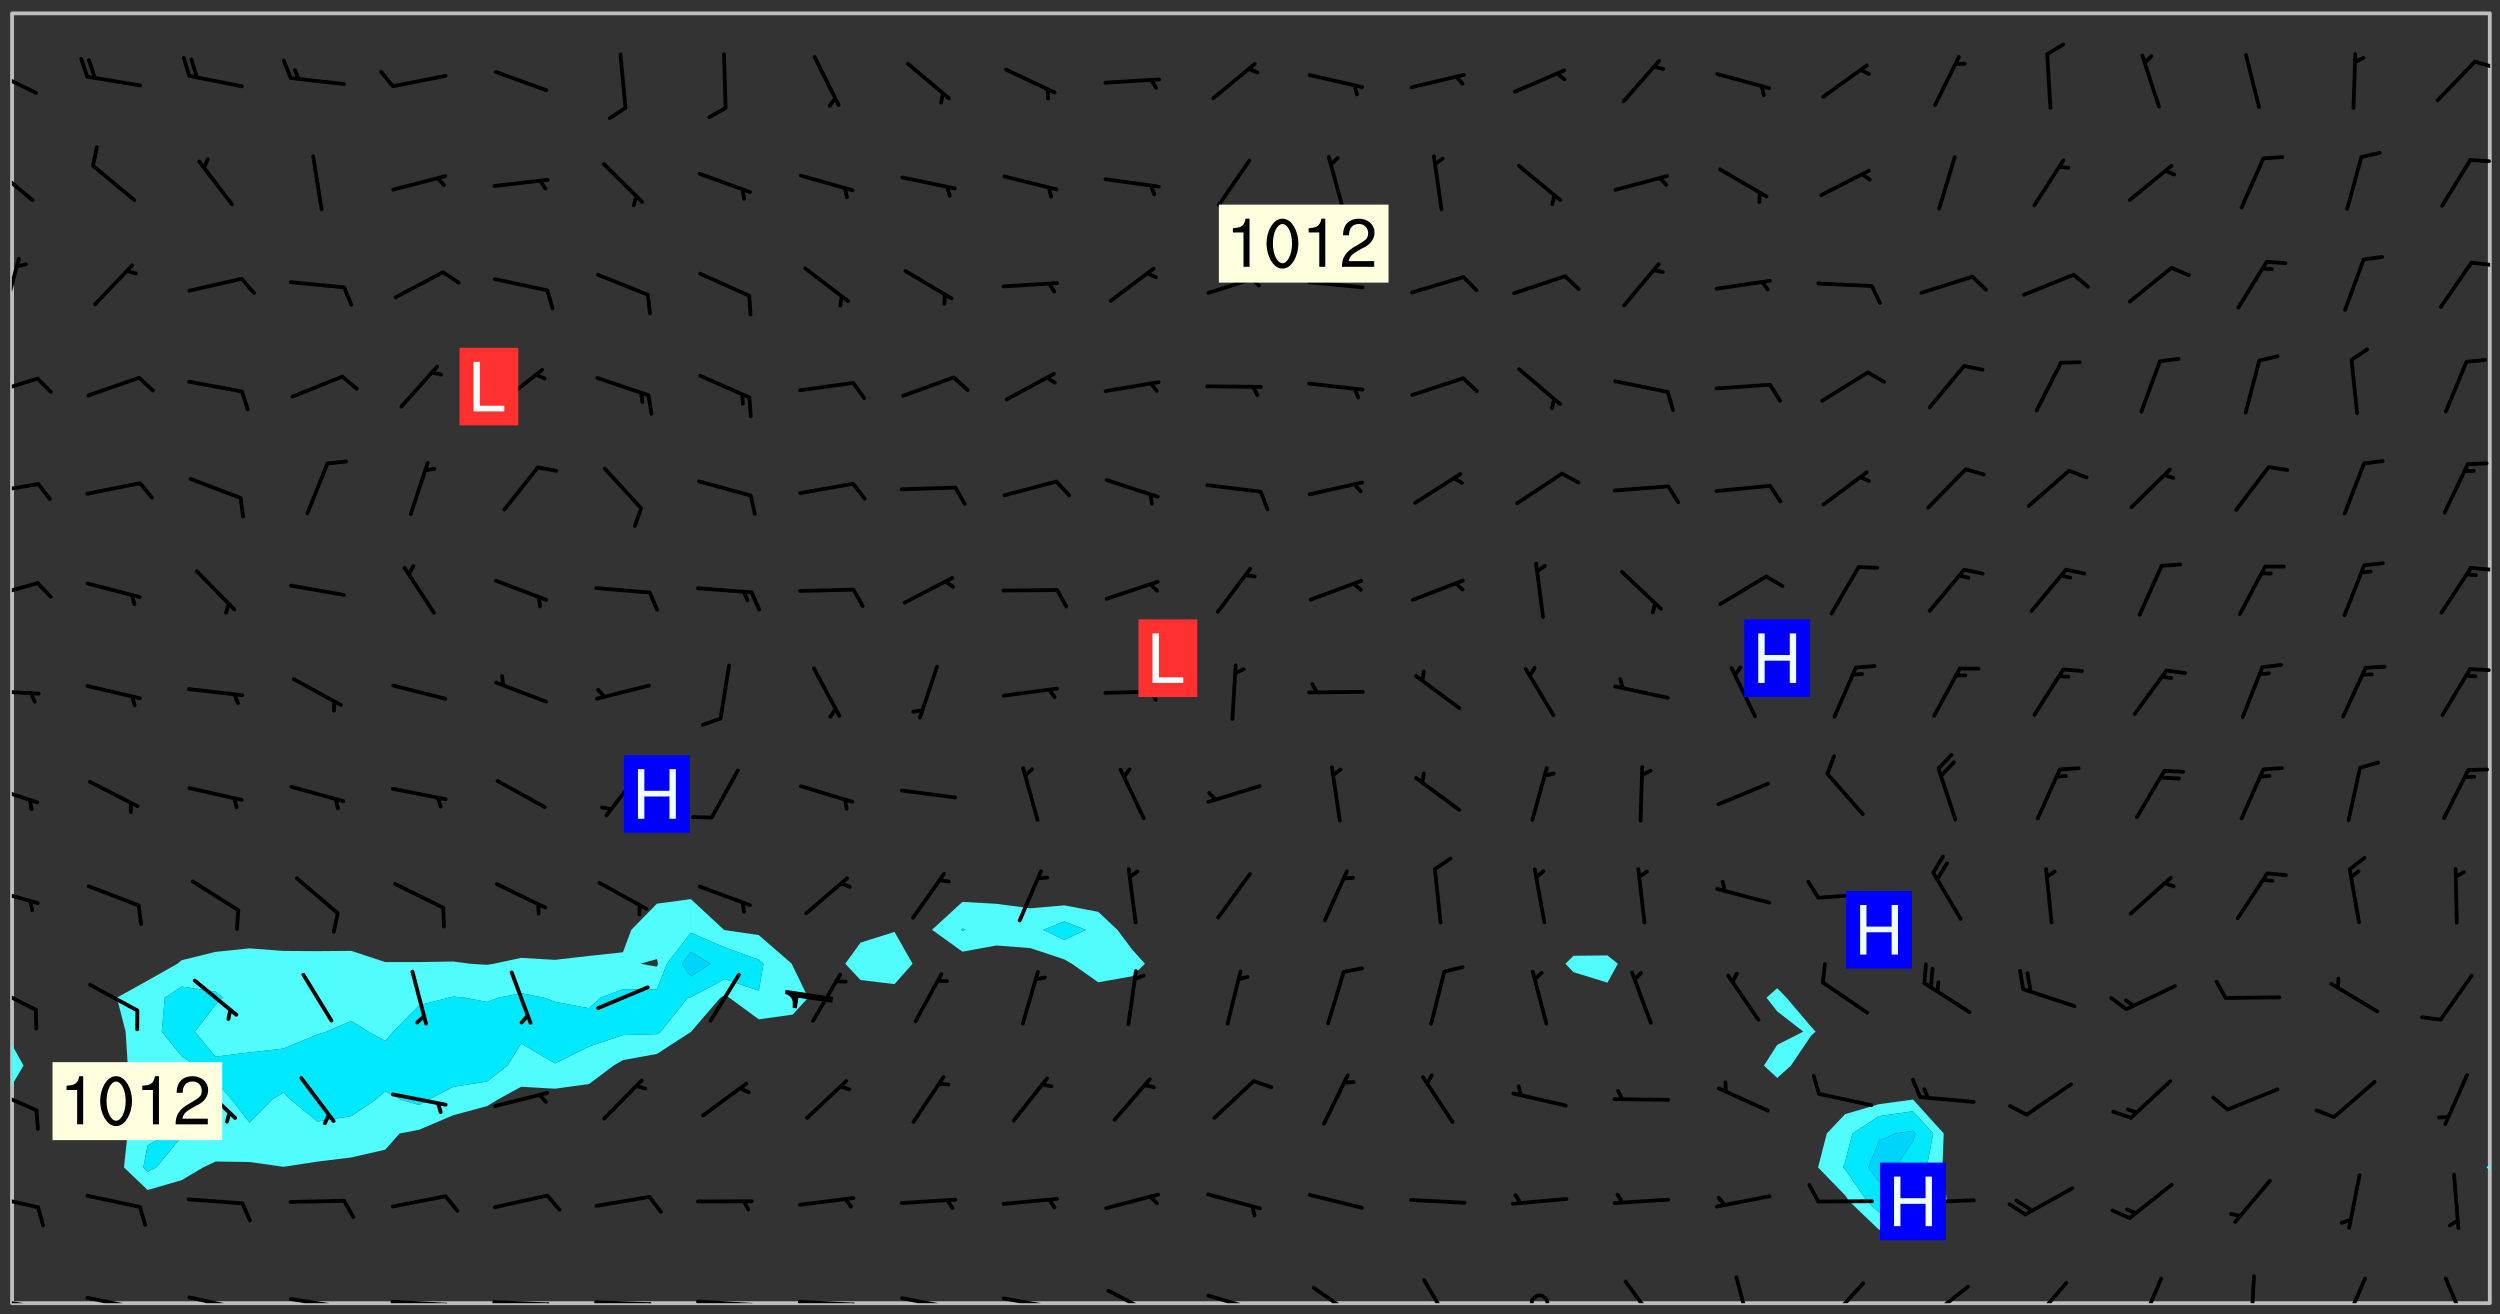 <svg xmlns="http://www.w3.org/2000/svg" role="img" xmlns:xlink="http://www.w3.org/1999/xlink" viewBox="142.45 309.95 326.84 171.84"><rect x="142.45" y="309.95" width="326.84" height="171.84" fill="#333333" stroke="none"/><defs><clipPath id="a"><path d="M144 451h1v29.328h-1zm0 0"/></clipPath><clipPath id="b"><path d="M144 311.672h1V447h-1zm0 0"/></clipPath><clipPath id="c"><path d="M144 311.672h324v168.656H144zm0 0"/></clipPath><clipPath id="d"><path d="M467 463h1v17.328h-1zm0 0"/></clipPath><clipPath id="e"><path d="M467 311.672h1V463h-1zm0 0"/></clipPath><clipPath id="f"><path d="M144 479h4v1.328h-4zm0 0"/></clipPath><clipPath id="g"><path d="M147 480h2v.328h-2zm0 0"/></clipPath><clipPath id="h"><path d="M153 479h9v1.328h-9zm0 0"/></clipPath><clipPath id="i"><path d="M160 480h2v.328h-2zm0 0"/></clipPath><clipPath id="j"><path d="M166 479h9v1.328h-9zm0 0"/></clipPath><clipPath id="k"><path d="M173 480h2v.328h-2zm0 0"/></clipPath><clipPath id="l"><path d="M180 479h8v1.328h-8zm0 0"/></clipPath><clipPath id="m"><path d="M187 480h2v.328h-2zm0 0"/></clipPath><clipPath id="n"><path d="M193 479h9v1.328h-9zm0 0"/></clipPath><clipPath id="o"><path d="M200 480h3v.328h-3zm0 0"/></clipPath><clipPath id="p"><path d="M206 479h9v1.328h-9zm0 0"/></clipPath><clipPath id="q"><path d="M213 480h3v.328h-3zm0 0"/></clipPath><clipPath id="r"><path d="M220 479h8v1.328h-8zm0 0"/></clipPath><clipPath id="s"><path d="M227 480h2v.328h-2zm0 0"/></clipPath><clipPath id="t"><path d="M233 479h8v1.328h-8zm0 0"/></clipPath><clipPath id="u"><path d="M240 480h2v.328h-2zm0 0"/></clipPath><clipPath id="v"><path d="M246 479h9v1.328h-9zm0 0"/></clipPath><clipPath id="w"><path d="M253 480h3v.328h-3zm0 0"/></clipPath><clipPath id="x"><path d="M260 479h8v1.328h-8zm0 0"/></clipPath><clipPath id="y"><path d="M266 480h1v.328h-1zm0 0"/></clipPath><clipPath id="z"><path d="M273 479h8v1.328h-8zm0 0"/></clipPath><clipPath id="A"><path d="M279 480h2v.328h-2zm0 0"/></clipPath><clipPath id="B"><path d="M287 478h7v2.328h-7zm0 0"/></clipPath><clipPath id="C"><path d="M300 479h8v1.328h-8zm0 0"/></clipPath><clipPath id="D"><path d="M305 480h2v.328h-2zm0 0"/></clipPath><clipPath id="E"><path d="M313 478h8v2.328h-8zm0 0"/></clipPath><clipPath id="F"><path d="M328 477h5v3.328h-5zm0 0"/></clipPath><clipPath id="G"><path d="M342 479h3v1.328h-3zm0 0"/></clipPath><clipPath id="H"><path d="M354 477h6v3.328h-6zm0 0"/></clipPath><clipPath id="I"><path d="M369 476h3v4.328h-3zm0 0"/></clipPath><clipPath id="J"><path d="M381 477h6v3.328h-6zm0 0"/></clipPath><clipPath id="K"><path d="M393 477h7v3.328h-7zm0 0"/></clipPath><clipPath id="L"><path d="M407 477h6v3.328h-6zm0 0"/></clipPath><clipPath id="M"><path d="M421 476h5v4.328h-5zm0 0"/></clipPath><clipPath id="N"><path d="M436 476h2v4.328h-2zm0 0"/></clipPath><clipPath id="O"><path d="M448 476h4v4.328h-4zm0 0"/></clipPath><clipPath id="P"><path d="M461 476h5v4.328h-5zm0 0"/></clipPath><clipPath id="Q"><path d="M144 465h4v4h-4zm0 0"/></clipPath><clipPath id="R"><path d="M144 452h4v4h-4zm0 0"/></clipPath><clipPath id="S"><path d="M144 438h4v5h-4zm0 0"/></clipPath><clipPath id="T"><path d="M144 425h4v4h-4zm0 0"/></clipPath><clipPath id="U"><path d="M144 412h4v4h-4zm0 0"/></clipPath><clipPath id="V"><path d="M144 399h4v2h-4zm0 0"/></clipPath><clipPath id="W"><path d="M465 397h3v1h-3zm0 0"/></clipPath><clipPath id="X"><path d="M144 385h4v4h-4zm0 0"/></clipPath><clipPath id="Y"><path d="M465 383h3v2h-3zm0 0"/></clipPath><clipPath id="Z"><path d="M144 372h4v3h-4zm0 0"/></clipPath><clipPath id="aa"><path d="M144 359h4v3h-4zm0 0"/></clipPath><clipPath id="ab"><path d="M144 343h2v8h-2zm0 0"/></clipPath><clipPath id="ac"><path d="M465 344h3v1h-3zm0 0"/></clipPath><clipPath id="ad"><path d="M144 331h3v6h-3zm0 0"/></clipPath><clipPath id="ae"><path d="M465 330h3v2h-3zm0 0"/></clipPath><clipPath id="af"><path d="M144 318h4v5h-4zm0 0"/></clipPath><clipPath id="ag"><path d="M465 317h3v2h-3zm0 0"/></clipPath><g id="ah" clip-path="url(#clip1)"><path fill="#fff" fill-opacity="0" fill-rule="evenodd" d="M0 0h1000v1000H0zm0 0"/><path fill="#d3d3d3" fill-opacity="0" fill-rule="evenodd" d="M162.152 355.867l-.234.293.059.234.117.172.176.234.293.348.113.059.117-.172.059-.234.176-.176.465-.176h.699l.234.293.289.816.059.176.176.23.352.234.699.699.172.176.234.348.234.41.289.582.41.465.23.234.234.176.117.23.176.293.172 1.164v.234l.059.289.059.117.117.117.348.41.117.172.176.176.176.234.117.172.172.352.059.234.234.406.234-.059-.176.176-.059.93h-.582l-.234-.113-.348.113-.117.117-.059.293-.059.176-.117.172-.465.293-.059.234-.059.113v.645l.059.172v.41l.059.059v.406l.059.406.117.176.059.059.23.641-.059.293v.699l-.059.582v.234l-.059.23-.055.352v1.922l.055.117h.426l-.367.117-.023.352.891 1.168 1.742.539 1.34.359v.539l.09.809.535.715 1.52.27.891-.086.09 1.164.535.18 1.16-.18 2.055-.984 1.16-.363 1.879-.176 1.695-.18-.18.719-1.516.086-1.25.09-.805.27-1.074.809.27.719.535.898-.18.625-.266.809.266 1.078.625.898.805.18 1.25-.18-.266.723.098.504.055.293v.172l.059.293v.406l.176.117.352.117h.406l.293-.176.113-.117.059-.117.117-.23.059-.176.352-.465.23-.176.176-.059.176.059.059.176.117.988.055.469.059.172.117.234.176.059.816.059h.289l.117.234.059.406.059.352v1.105l.117.293.117.348.289.699.176.352.582.754.352.176.172.059.469.234.641.465.348.234.293.176.293.055.23.062.816.348.293.176.113.172.352.352.117.176.523.641v.289l.059.352v.348l.059.352.059.289.117.059.172.059h.176l.582.234.176.117.176.289.176.234.113.234.293.23.117.117v.41l.059.055.289.234.234.117.059.117.117.172.059.117.23.234.059.176.234.059.117.059-.117.113-.059.117v.117l-.117.293-.117.289v.582l.176.117.117.059.059.117.117.117.113.059.176.348.059.352.059.406v.176l-.059.176-.117.699v.172l.117.176.293.293h.406l.176.117.117.172.117.293v.234h-.527l-.23-.234h-.234l-.176.059-.059.699.059.348.117.176.176.41.117.23.289.469.176.055h.523l.234.059.758.641.059.293v.234l.059.059.23.348v.352l-.117.172v.293l.293.289.293.176.172.059.293.176.293.117.582.406.289.234.293.176.219.16.016.012.23.176.641.523.176.234.117.176.176.176.113.172v.641l.117.176.469.117.582.117.234.059.23.113.293.117.113.059.586.352.289.172.176.062.176.055.176.059.699.352.289.176.234.055.289.176.234.117.641.406.293.117.172.059.234.059.41.059.23.059.234.117.059.172-.41.176.469.059.059.293.113.234.176.055.234.059.176.059.406.117.641.234.117.172.059.234v.176l-.059.117-.059.406.234.234.117.059.348.117.641.23.176.117.289.117.176.176.234.465.582 1.105.176.176.348.176.176.117.352.117 1.047.523.234.059.465.113.293.059.465.176.758.582.234.234.348.465.176.176.289.234.816.699.293.176.289.289.293.176.293.289.695.641.176.176.293.234.289.234.469.289.641.582.348.234.234.293.348.348.352.465.934.992.348.406.117.176.234.059.113.117.645.176.23.113.234.059.293.176.23.117.934.699.406.406.234.176.406.176.234.117.816.348.348.234.234.117.293.289.23.117.758.352.352.172.23.059.293.117.234.059.871.176h.816l.469.23.172.059.875.699.465.117.293.059.176.059.23.059.469.059.348.059.352.059.406.059h.293l.172.059v.23l.176.176h.293l.348.059.352.059.699.117h.641l.465-.234.293-.176.172-.117.41-.172.289-.176.934-.465.469-.293.523-.293.465-.172.465-.176 1.051-.465.289-.117.41-.117.289-.117.527-.176 1.516-.699.582-.348.289-.059.293-.059.348-.117.875-.23.352-.117h.113l.234-.059.875-.234.234-.059h.812l.352-.059.816-.117.172-.059.352-.055.293-.059.23-.059.816-.176.176-.059h.348l.234-.059.465-.117.758-.172.234-.059h.348l.41-.117.289-.059 1.285-.059h.289l.41-.059.23-.059h.176l.875-.117h.406l.41-.117h.348l.352-.113.871-.059h1.75l1.047.289.41.117.289.117.352.117.289.117 1.051.172.289.059h.293l.293.059.172.059.41.059.172.059.117.059h.117l.117.059.352.059h.113l.41.066 1.922.395 1.926.395 1.52.449 1.695.719 2.145.805 1.605-.719 1.43-.805 1.16-1.078 1.25-.449 3.035-.719 1.875-.359 2.145-1.348 2.234-1.254 2.5-1.258 1.695-.449 1.785-.18 1.16-.27.625.539 1.34-.27.715-.988.984-1.344.445-.18.805-.359 1.875-.539 1.785-.449 1.25-.27 1.16-.09 1.699-.09 1.961-.27 1.25-.09h.539l.625-.09h.891l2.145-.18 2.41-.18 2.59-.09 1.695.18 1.609.09 1.43.359 1.16.719 1.875.988 1.16 1.527.266.715.629.09.355.898.535.539.535 1.527 1.074.359h.535l-.805.535.09 1.707.715 2.695.891.805.895.988.715 1.258 1.785.539 1.52-.18.355 1.344 1.609-.805.98-.539.27.27.316-.215.219-.145.801.449.449-.359h.355l.535-.27.539-.719.535-.27.625-.988 1.16.449.84.371 1.395.617 1.695-.18h1.605l1.785.09.18-1.707.535-1.344.805.27.492.848.402.406-.09.539v.359l.715.449.711-.27h1.43l.359.988.445 1.258.715 1.344 1.25.629 1.695.629.715-.18.18-.539.98-.09.449.359.086 1.258-.266.629-.535.18v.539l.715.984.266.539.984.988.801 1.078-.266.359-.09.898-.625 2.332-.355 2.066-.09 1.793-.18.719-.09.539v1.438l-.98 1.883-.359 1.707-.535.898-.805 1.168-.266.539 2.055 1.254.086.359-.355.539-.09-.18v.809l.09 1.438-.445.715-1.074.094-.266.715.535.898.805.719 1.16.809 1.34.27.445.359-.355.449-1.789-.09-1.25-.449-.715-.719-.625-.09-.176 3.59-.188 1.309h89.359V311.703h-55.27v49.082l.762.125 3.289.543 2.023 2.836v2.754l2.352.332 2.348.332h4.051l-1.379 4.16-2.023.707-2.023.703-.543.344-2.594 1.617-.188.117-2.023-2.078-.73-2.742-2.672-2.078-1.375-3.5-.066-.082-1.957-2.672 2.75-1.418v-49.082H294.422v91.414l.117.031.133.012.074.074.105.047.09.059.086.059.09.059.297.297.059.09.031.117.027.117.016.137-.031.117-.059.09-.059.086-.043.105-.047.102-.027.121v.145l.176.27.148.148.074.086.074.074.043.105.062.09.059.086.043.105.059.09.047.102.043.105.059.086.117.18.074.074.062.086.059.09.043.105.059.09.059.086.062.09.059.09.043.102.117.18.074.074.059.086.074.074.09.059.105.047h.148l.133-.016.133.016.102-.047.074-.074.047-.102-.016-.133v-.148l-.047-.105-.027-.117-.047-.102-.027-.121-.043-.102-.062-.09-.043-.102-.043-.105-.031-.117-.016-.133-.012-.137.086-.059.059-.086.121-.031.043.105.016.133v.117l.059.102.059.09.09.059.148.148.059.09.043.105-.012.102.086.059.105.047.086.059.09.059.074.074-.117.027-.105.047-.086.059-.074.074-.059.09-.062.086-.027.121-.047.102-.043.105-.031.117-.012.133-.016.133v.148l.027.117.047.105.043.102.059.09.074.074.09.059.074.074.09.059.059.09.043.105.047.102.117.031.133.016h.148l.117-.031.105.043.043.105.047.102.027.121L299.5 410l.027.117.031.121.027.117.105.043.102.047.133-.016.148.148.062.086.074.074.07.074.09.062.105.043.102.043.117.031.137.016.117-.031.074-.074.027-.117-.012-.133-.031-.121-.027-.117.043-.105h.117l.09.062.117.027h.148l.133.016h.148l.133.016.133-.016h.148l.133-.016.133-.012.137.012.117-.027.133-.016.191-.059-.059.176-.016.133-.027.121-.016.133-.059.086-.133.016-.105.047-.105.043-.117.031-.117.027-.266.031h-.148l-.133.016-.074.074.059.086.148.148.117.18.074.07.09.062.09.059.086.059.09.059.102.043.105.062.105.043.086.059.105.047.102.043.18.117.059.09-.043.102-.047.105.016.133.223.223.059.09.043.102.031.121.043.102.016.133.031.117.012.137.031.117.148.148.102.043.105.043.117.031.133.016.137.016h.117l.117-.031.09-.059.043-.105.047-.102.043-.105.031-.117.012-.133v-.148l-.012-.133-.016-.133-.031-.117-.043-.105-.047-.105-.043-.102-.043-.105-.016-.133.016-.133.027-.117.031-.117.027-.121.047-.102.09-.059.086-.062.074-.074.09-.059.223-.223.059-.086.074-.074.117-.18.059-.086v-.148l-.074-.074-.102-.047-.105-.043-.102-.043-.059-.09-.047-.105-.027-.117.09-.059.117-.031.102-.043.18-.117.148-.148.012-.133-.012-.105-.09-.059-.133.016h-.148l-.133.016-.133-.016-.121-.031-.086-.059-.074-.074-.059-.09-.062-.086-.117-.18-.059-.086.031-.121.086-.059.121-.031.059-.086v-.121l-.031-.117-.059-.09-.059-.086-.047-.105-.027-.117-.016-.133.059-.09.074-.074.09-.059.117-.18.074-.074.059-.086.148-.148.121-.031.133-.016.133.016.074.074.043.105.016.133-.031.117-.117.031-.133.012-.148.148-.043.105-.047.102-.027.121-.031.117v.148l.031.117.043.105.059.09.074.07.074.074.117.031.121.027.117-.027.133-.016h.117l.09.059.074.074.047.105.059.086.102.047.133.016.105.043.086.059-.012.105-.074.074-.18.117-.059.09-.09.059-.07.074-.074.074-.062.09-.027.117-.016.133.016.133-.016.133v.148l.016.133.027.117.031.121.074.074.09.059.086.059.09.059.117.031v.086l-.102.047-.09.059-.266.031-.117.027h-.148l-.105.043-.102.047-.059.09-.062.234-.012.133-.031.121-.016.133v.293l-.012.133.012.137.016.133.133.016.133.012.121.031.086.059.074.074.047.105.043.102.016.133v.445l-.016.133v.445l.031.266.027.117.016.133.031.117.086.211.031.266v.148l-.031.117-.027.117-.031.121-.027.117-.031.117-.031.121-.012.133-.016.133.09.059.117-.031.102.016.047.105-.031.266v.441l-.043.105-.047.105-.043.102-.043.105-.059.086-.031.121-.043.117-.031.117-.016.133.016.133.059.09.105.047.086.059.059.086-.012.137-.031.117-.043.102v.445l-.016.133v.148l-.031.117-.043.105-.027.117-.047.105-.043.102-.031.121-.027.117-.031.133-.031.117-.027.117-.043.105-.031.117-.031.121-.012.133-.016.133v.297l.027.117v.148l.047.398.027.117.059.09.121.031h.148l.133-.016.059.09v.117l-.059.09-.09.059-.102.043-.105.047-.09.059-.086.059-.137.016-.117-.031-.133-.016-.102.047-.062.086-.012.137-.016.133-.031.117-.027.117-.016.133-.031.121v.297l.016.133.031.117v.148l.012.133v.148l-.027.117-.047.102-.027.121-.031.117-.059.09-.074.074-.102.043-.105.047-.117.027-.121.031-.102-.047.059-.086.105-.047.027-.117.031-.117.027-.121.031-.117v-.148l.016-.133-.031-.117-.043-.105-.105.016-.074.074-.102.043-.09.062-.074.074-.043.102-.016.133-.031.117L304.25 426l-.031.117-.027.117-.031.121-.027.117-.031.117-.043.105-.09.059h-.09l-.117-.031-.031-.086.016-.137-.031-.117v-.148l-.012-.133v-.148l-.062-.234-.027-.121-.043-.102-.047-.105-.059-.086-.059-.09-.043-.105-.062-.086-.148-.148-.07-.074-.105-.047-.105-.043-.102-.043-.297-.297-.09-.074-.086-.059-.105-.043-.09-.062-.086-.059-.105-.043-.09-.059-.086-.062-.074-.07-.105-.047-.086-.059-.105-.043-.09-.062-.102-.043-.105-.043-.086-.059-.105-.047-.105-.043-.102-.047-.09-.059-.102-.043-.105-.043-.09-.062-.117-.027-.133-.016-.133.016H299.75l-.133.016-.117-.031-.09-.059-.074-.074-.09-.059-.102-.047h-.148l-.121-.027-.102-.043-.074-.074-.117-.18-.09-.059-.102-.043-.09-.062-.105-.043-.09-.059-.086-.059-.105-.047-.059-.086-.059-.09-.043-.105-.047-.102-.074-.074-.086-.059-.074-.074-.09-.059-.223-.223-.043-.105-.031-.266.105-.043h.145l.105.043.074.074.09.059.086.059.105.047.09.059.148.148.07.074.148.148.062.086.074.074.086.059.074.074.09.062.09.059.086.059.27.176.102.047.105.043.102.043.047-.074.059-.086.074-.074.07-.074.105.043.074.074.059.09.043.102.047.105.043.105.121.027.117-.027.074-.09.043-.105.059-.09.074-.074.105-.043.117-.027.133.012.09.059.148.148.059.09.043.105.047.102.043.105.043.102.105.047.105.043.133.016.086-.059.059-.09.074-.074.105-.043.117.027.105.047.102.043.105.043.102.047.18.117v.117l-.016.133.016.133.016.137.059.086.102.047.121.027.117.031h.148l.117-.031.059-.09.18-.117.059-.09.074-.074.059-.086.117-.18.18-.117.117.031.09.059.043.074-.016.133v.117l.09.059h.148l.133-.016.133-.012.266-.031.105-.043.117-.031.121-.027.074-.074.07-.074.062-.09-.016-.105-.047-.102-.102-.043-.105-.016-.117.027-.266.031h-.148l-.074-.074-.09-.059-.117-.031-.117-.027-.133-.016h-.148l-.133.016h-.297l-.105-.047-.148-.148-.043-.102-.059-.09.223-.223.086-.059.105-.043.117-.031.133-.016.133.016.137.016.102.043.133-.012.09-.062.102-.043.062-.09-.047-.102-.09-.059-.117-.031-.102-.043-.059-.09-.062-.09v-.117l.016-.133.105-.047.074-.07v-.121l-.09-.059-.031-.117.09-.059.074-.074.043-.105.059-.09.047-.102.016-.133v-.148l-.047-.105-.043-.102-.09-.059-.133-.016-.102-.043-.137-.016-.117-.031h-.445l-.133-.016-.133-.012-.133-.016-.117-.031h-.148l-.133-.016-.133-.012-.266-.031-.121-.043-.086-.059-.074-.074v-.148l.012-.133.105-.047.102-.043.133-.016h.152l.133-.016h.293l.121.031.102.043.09.059.234.062.121-.047.09-.059.102-.043.133-.016.105.043.102.047.133.012.121-.027h.145l.121-.031.117-.027.105-.047.074-.074.086-.059.148-.148.059-.086.047-.105.027-.117.016-.105-.102-.043-.09-.059-.117-.031-.105-.043-.09-.062-.074-.086-.074-.074-.102-.043-.105-.047-.102-.043-.059-.09-.047-.102-.086-.211-.062-.086-.059-.09-.074-.074-.086-.059h-.27l-.117.031-.09.059-.102.043-.133.016-.105-.016-.027-.117-.062-.09-.117-.031-.102-.043-.148-.148-.031-.117-.016-.105.074-.074.18-.117.117-.027.117-.031.137.016.102.043.105.043.102.047.105.043.117.031.133.016.117.027.133.016.105-.016.09-.059-.074-.074-.105-.043-.074-.074-.074-.09-.148-.148-.086-.059-.09-.059-.074-.074-.09-.059-.102-.047-.121-.027-.102-.047-.105-.043-.117-.031-.102-.043-.121-.031h-.148l-.117.031-.105.043-.086.062-.18.117-.086.059-.09.059-.105.047-.086.059-.105.043-.102.043-.105.047-.074.074-.059.09-.059.086-.047.105-.059.086-.074.074-.133-.012-.117-.031h-.117l-.074.074-.09.059-.074.074-.09.059-.086.059-.105.047-.102.043-.137.016-.102-.043-.148-.148-.105-.047h-.086l-.105.047-.102.043-.121.031-.117-.031-.074-.074v-.117l.031-.121.074-.07.059-.09.074-.074.117-.031.105-.043h.293l.133-.016.137-.016.102-.043.09-.059.102-.047.09-.059.133-.012.09.059.133.012.09-.059.086-.059.105-.043.09-.059.086-.062.09-.059.148-.148.059-.086.059-.09.105-.043.133-.016.117.027.121.031.059-.059.059-.09.031-.266.027-.117.105.012.133.016.102-.043.09-.059.059-.09.074-.074.059-.09.047-.102.012-.133-.012-.133-.047-.105-.148-.148-.059-.09-.059-.086-.043-.105v-.445l.016-.133v-.148l.012-.133-.059-.059-.09.059-.102-.043-.18-.117-.086-.059-.062-.09-.059-.09-.074-.074-.086-.059-.121.031-.102.012-.105.047-.086.059-.105.043-.148.148-.09.059-.086.059-.09.062-.105.043-.133.016v-.121l.105-.043.117-.031.074-.07.043-.105v-.148l-.027-.117-.148-.148-.133-.016h-.148l-.117.031-.105.043-.102.043-.09.062-.117.027-.074-.074.012-.133-.043-.102-.043-.105-.09-.059-.117.027-.121.031-.117.031-.102.043-.121.031-.102.043-.105.043-.09.059-.102.016v-.117l.016-.133-.059-.09-.074.043-.148.148-.059.09-.074.074-.047.105-.043.102-.074.074-.059.09-.074.074-.059.086-.074.074-.09.062-.074.07-.074.074-.102.016-.133.016-.105-.043v-.121l.148-.148.043-.102.059-.09.047-.102.043-.105.059-.09.031-.117.043-.102.031-.121.027-.117.047-.105.043-.102.043-.105.074-.07.09-.062.09-.059.102-.043h.297l.266-.031.105-.043-.074-.074-.117-.031-.105-.043-.09-.059-.102-.047-.09-.059-.102-.043-.105-.043-.09-.062-.086-.059-.105-.043-.102-.043-.121-.031-.117-.031-.102-.043L297.5 410.25l-.102-.043-.09-.059-.043-.105-.016-.133.102-.043.133-.016.137.016.133-.016.102-.043.059-.09.016-.105-.09-.059-.074-.074-.102-.043-.09-.059-.148-.148-.043-.105-.016-.133v-.293l-.059-.09-.09-.059-.074-.074-.043-.105-.031-.117-.059-.09-.074-.074-.117-.027-.074-.074-.09-.059-.09-.062-.086-.059-.074-.074-.059-.086-.047-.105-.086-.059-.148-.148-.195-.059-.133.016-.102.043-.074.074-.047.102-.043.105-.059.09-.059.086-.297.297-.09.059h-.086l-.062-.086-.043-.105.031-.117.059-.09.027-.117-.012-.133-.09-.062-.105.047-.117.027-.117.031-.27.176-.102.047-.117.027-.105.047-.09.059-.102.043-.059-.086-.047-.105.016-.133.047-.105.07-.074.074-.07.059-.09v-.148l-.043-.105h-.238l-.102.047-.031.117-.027.117-.031.121-.074.043-.133.016-.074-.047-.043-.102-.043-.105-.047-.102-.043-.105-.121.031-.102.043-.133.016-.117.031-.105.043-.09.059-.102.047-.121.027-.133.016-.102-.043-.059-.09-.047-.105-.043-.102-.043-.105v-.117l.059-.09.086-.059.18-.117.102-.047.105-.043.105-.059.102-.043.09-.062.102-.043.105-.059.102-.047.09-.059.105-.043.102-.043.09-.062.102-.043.137-.016.117.031.102.043.121.031.102.043.105.047.102.043.105.043.102.047.105.043.102.043.105.047.086.059.105.043.117.031.105.043.102.047.09.059.105.043.102.043.105.047.117.027.102.047.121.027h.148l.086-.059.016-.102.059-.09-.027-.117-.074-.074-.117-.18-.074-.074-.09-.074-.18-.117-.086-.059-.105-.043-.102-.047-.27-.176-.059-.09-.074-.074-.059-.09-.043-.102-.031-.117-.016-.137v-.562l-.012-.133-.016-.133-.031-.117-.016-.133-.012-.133-.031-.121-.223-.223-.059-.086-.016-.105.031-.117.133-.016v-91.414H172.992v1.453l-.059.234-.352 1.051-.172.523-.117.348-.176.41-.117.172-.234.293-.23.059h-.352l-.117.059-.23.406v.293l.117.176.23.23.117.234.641.758.293.465.176.234.23.352.234.348.641.816.176.465.172.41.117.695.176.469.117 1.398.059.465v.875l.117 1.047v4.781l-.059.465-.352 1.281-.176.523-.113.41-.352.93L172.934 336l-.234.582-.117.176-.172.348-.176.406-.352.816-.059.293-.113.293-.117.289-.059.176-.117.875-.059.406-.059.117-.059.176-.059.172-.23.527-.117.172v.234l-.117.234-.059.172-.176.586v.289l-.059.176v.293l-.059.113-.059.527v.172l-.055.234v2.621l-.176.816-.117.176-.176.234-.117.172-.113.234-.586.934-.23.289-.293.465-.176.234-.289.352-.352.699-.113.23-.176.41-.176.23-.406.527-.816.699-.293.172-.289.234-.176.117-.176.176-.523.406-.527.176-.172.176-.234.055-.641.176h-.758m12.211 31.023l-1.074.449.359.895 1.25-.715.445-.539-.98-.09"/><path fill="#d3d3d3" fill-opacity="0" fill-rule="evenodd" d="M201.508 416.598h-.895l.449.629.98.359.805-.09.445-.988-.176.09-.715-.355-.895.355m154.621 59.07l-.059-.523v-.293l.113-.293.059-.23.469-.469h.113l.117-.113.117-.059h.176l.234-.059h.348l.234.059.117.059.23.172.059.176.117.582v.293l-.117.176-.172.289-.176.176-.527.523-.23.234-.117.059h-.176l-.117-.059-.406-.293-.176-.117-.117-.059-.059-.113-.055-.117m6.641-10.957l-.059-.172v-1.109l.059-.172.176-.059.172-.059h.176l.234-.059.117.059.059.699-.059.172-.117.176-.117.059-.234.523-.113.059h-.234l-.059-.117m9.613-14.391l-.117-.176v-.699l.293-.875.117-.172.176-.352.113-.23.117-.293.352-.758.117-.23.172-.234h.176l.117-.059h.641l.117.059.234.234.172.113.352.293.117.117.113.176v.113l.117.059.117.117v.699l-.059.176v.23l-.059.176-.348 1.051-.117.23-.117.234-.117.059-.23.234-.641.289h-.875l-.41-.117-.641-.465"/><path fill="none" stroke="#bebebe" stroke-linecap="round" stroke-linejoin="round" stroke-miterlimit="10" stroke-width=".5" d="M467.957 311.695H144.027v168.625h323.93v-168.625"/><g clip-path="url(#a)"><path fill="#fff" fill-opacity="0" fill-rule="evenodd" d="M144 475.891v4.438h.004H144v-28.504 24.066"/></g><g clip-path="url(#b)"><path fill="#fff" fill-opacity="0" fill-rule="evenodd" d="M144 444.82v1.703-134.852h.004H144V444.82"/></g><path fill="#50fcfc" fill-rule="evenodd" d="M144 446.523v5.301l.004-.004v-5.293l-.004-.004"/><g clip-path="url(#c)"><path fill="#fff" fill-opacity="0" fill-rule="evenodd" d="M144.004 480.328V451.82l1.523-2.559-1.523-2.734V311.672h88.762v115.824l-4.438.598-3.344 3.414-1.094 2.938-4.438.477-4.438.516-4.441-.258-3.57.766-.867.141-2.234-.141-2.203-.293-4.438.074h-4.441l-4.438-1.465-4.438.035-4.438-.027-4.441-.336-4.438.461-4.438 1.094-.547.457-3.891 2.195-4.027 2.242 1.148 4.438.281 4.441.211 4.438-.238 4.438-.469 4.438 3.094 2.953 4.438-1.289L169 462.574l1.629-.773 4.438.062 4.441.629 4.438-.68 4.438-.547 4.438-1.016 1.867-2.113 2.574-.496 4.438-1.891 4.438-1.199 1.395-.852 3.043-1.672 4.441.254 4.438-.609 3.211-2.41 1.227-.719 4.438-.805 4.438-2.879.043-.039 3.816-4.438.582-.309.586.309 3.852 2.828 4.438-.617 2.012-2.211-2.012-4.168-.125-.27-4.312-3.75-4.438-.645-.117-.043-4.324-4.012V311.672h26.633v120.117l-4.441 1.391-2.004 2.766 2.004 2.133 4.441.535 2.355-2.668-2.355-4.156V311.672h8.875v116.188l-3.977 3.648 3.977 2.863 4.438-.812 4.441.344 4.438 1.473.988.57 3.449 2.426 4.438-.789 1.668-1.637-1.668-1.852-1.934-2.586-2.504-2.348-4.438-.848-4.438.383-4.441-.586-4.438-.25v-116.188h84.328v123.184l-4.438.047-1.062 1.043 1.062 1.105 4.438 1.367 1.359-2.473-1.359-1.09v-123.184h22.191v127.469l-1.398 1.242 1.398 1.789 3.414 2.648-3.414 1.727-1.734 2.715 1.734 1.613 1.793-1.613 2.648-3.93.574-.512-.574-.637-3.227-3.801-1.215-1.242V311.672h17.754v142.027l-4.438.602-4.438 1.305-2.395 2.531-1.141 4.438 3.535 3.641.555.801 3.883 3.715 4.438-.824 4.438-2.891-.594-4.441.172-4.438-4.016-4.438V311.672h75.449v150.434l-.465.469.465.461v17.293H144.004"/></g><path fill="#50fcfc" fill-rule="evenodd" d="M145.527 449.262l-1.523 2.559v-5.293l1.523 2.734m13.348-4.441l-1.148-4.438 4.027-2.242 3.891-2.195.547-.457 4.438-1.094 4.438-.461 4.441.336 4.438.027 4.438-.035 4.438 1.465h4.441l4.438-.074 2.203.293 2.234.141.867-.141 3.57-.766 4.441.258 4.438-.516 4.438-.477 1.094-2.938 3.344-3.414v7.246l-2.156.605 2.156.379.148-.379-.148-.605v-7.246l4.438-.598v4.402l-3.125 4.047-1.312 3.359-4.438-.023-2.906 1.102-1.531 1.379-4.438-.836-1.441-.543-3-.578-2.969.578-1.469.555-2.953-.555-1.484-.145-.602.145-3.836.988-3.422 3.449-1.02 1.223-2.219-1.223-2.219-1.395-3.23 1.395-1.207.371-4.438 1.844-4.441.5-4.438.555-2.695-3.27 2.695-3.504.949-.934-.949-.793-4.438-.664-2.199 1.457-.398 4.438 2.598 3.215 1.812 1.227-1.812 2.836-.934 1.602-.695 4.438-2.809 1.539-.57 2.898.57.547 1.121-.547 3.316-4.02 1.848-.418-.762-4.438 3.352-2.426 2.102 2.426 2.336 3.004 2.969-3.004 1.473-.91.914.91 3.523 2.875 4.438-.703 3.199-2.172 1.238-1.074 1.984 1.074 2.457.719 1.23-.719 3.207-1.66 4.438-.707 2.66-2.07 1.777-2.879 4.441 2.594 4.438-2.207 4.438-1.5 4.438-.113.512-.336 3.535-4.438.391-.059 4.441-2.375 4.438 1.516.625-3.52-.625-.543-4.438-1.59-4.441-1.914v-4.402l4.324 4.012.117.043 4.438.645 4.312 3.75.125.27 2.012 4.168-2.012 2.211-4.438.617-3.852-2.828-.586-.309-.582.309-3.816 4.438-.043.039-4.438 2.879-4.438.805-1.227.719-3.211 2.41-4.438.609-4.441-.254-3.043 1.672-1.395.852-4.438 1.199-4.438 1.891-2.574.496-1.867 2.113-4.438 1.016-4.438.547-4.438.68-4.441-.629-4.438-.062-1.629.773-2.809 1.664-4.438 1.289-3.094-2.953.469-4.438.238-4.438-.211-4.438-.281-4.441"/><path fill="#00e8fc" fill-rule="evenodd" d="M161.754 463.121l-.57-.547.57-2.898 2.809-1.539.695-4.438.934-1.602 1.812-2.836-1.812-1.227-2.598-3.215.398-4.438 2.199-1.457 4.438.664.949.793-.949.934-2.695 3.504 2.695 3.27 4.438-.555 4.441-.5 4.438-1.844 1.207-.371 3.23-1.395 2.219 1.395 2.219 1.223 1.02-1.223 3.422-3.449 3.836-.988.602-.145 1.484.145 2.953.555 1.469-.555 2.969-.578 3 .578 1.441.543 4.438.836 1.531-1.379 2.906-1.102 4.438.023 1.312-3.359 3.125-4.047v2.516l-1.18 1.531 1.18 1.66 2.59-1.66-2.59-1.531v-2.516l4.441 1.914 4.438 1.59.625.543-.625 3.52-4.438-1.516-4.441 2.375-.391.059-3.535 4.438-.512.336-4.438.113-4.438 1.5-4.438 2.207-4.441-2.594-1.777 2.879-2.66 2.07-4.438.707-3.207 1.66-1.23.719-2.457-.719-1.984-1.074-1.238 1.074-3.199 2.172-4.438.703-3.523-2.875-.914-.91-1.473.91-2.969 3.004-2.336-3.004-2.102-2.426-3.352 2.426.762 4.438-1.848.418-3.316 4.02-1.121.547"/><path fill="#fff" fill-opacity="0" fill-rule="evenodd" d="M228.328 435.34l-2.156.605 2.156.379.148-.379-.148-.605"/><path fill="#00d4fc" fill-rule="evenodd" d="M232.766 437.605l-1.18-1.66 1.18-1.531 2.59 1.531-2.59 1.66"/><path fill="#50fcfc" fill-rule="evenodd" d="M254.957 438.078l-2.004-2.133 2.004-2.766 4.441-1.391 2.355 4.156-2.355 2.668-4.441-.535m13.316-3.707l-3.977-2.863 3.977-3.648v3.484l-.18.164.18.129.422-.129-.422-.164v-3.484l4.438.25 4.441.586 4.438-.383v2.102l-2.762 1.094 2.762 1.32 2.812-1.32-2.812-1.094v-2.102l4.438.848 2.504 2.348 1.934 2.586 1.668 1.852-1.668 1.637-4.438.789-3.449-2.426-.988-.57-4.438-1.473-4.441-.344-4.438.812"/><path fill="#00e8fc" fill-rule="evenodd" d="M268.273 431.637l-.18-.129.18-.164.422.164-.422.129m13.316 1.191l-2.762-1.32 2.762-1.094 2.812 1.094-2.812 1.32"/><path fill="#50fcfc" fill-rule="evenodd" d="M348.164 437.051l-1.062-1.105 1.062-1.043 4.438-.047 1.359 1.09-1.359 2.473-4.438-1.367m26.629 13.824l-1.734-1.613 1.734-2.715 3.414-1.727-3.414-2.648-1.398-1.789 1.398-1.242 1.215 1.242 3.227 3.801.574.637-.574.512-2.648 3.93-1.793 1.613m8.879 15.34l-3.535-3.641 1.141-4.438 2.395-2.531 4.438-1.305 4.438-.602v1.531l-4.438.629-3.477 2.277-.961 3.695-.266.742.266.273 2.906 4.168 1.531 1.461 4.438-1.27.297-.191 1.5-4.441.836-4.438-2.633-2.906v-1.531l4.016 4.438-.172 4.438.594 4.441-4.438 2.891-4.438.824-3.883-3.715-.555-.801"/><path fill="#00e8fc" fill-rule="evenodd" d="M383.672 462.848l-.266-.273.266-.742.961-3.695 3.477-2.277 4.438-.629v2.551l-2.363.355-2.074.969-1.406 3.469 1.406 1.863 2.141-1.863 2.297-3.426.324-1.012-.324-.355v-2.551l2.633 2.906-.836 4.438-1.5 4.441-.297.191-4.438 1.27-1.531-1.461-2.906-4.168"/><path fill="#00d4fc" fill-rule="evenodd" d="M388.109 464.438l-1.406-1.863 1.406-3.469 2.074-.969 2.363-.355.324.355-.324 1.012-2.297 3.426-2.141 1.863"/><path fill="#50fcfc" fill-rule="evenodd" d="M467.996 463.035l-.465-.461.465-.469v.93"/><g clip-path="url(#d)"><path fill="#fff" fill-opacity="0" fill-rule="evenodd" d="M467.996 480.328H468v-17.293 17.293h-.004"/></g><path fill="#50fcfc" fill-rule="evenodd" d="M467.996 462.105v.93H468v-.93h-.004"/><g clip-path="url(#e)"><path fill="#fff" fill-opacity="0" fill-rule="evenodd" d="M467.996 311.672H468v150.434-150.434h-.004"/></g><path fill="#fff" fill-opacity="0" fill-rule="evenodd" d="M252.621 444.508l.84-5.781-9.859-1.434-.84 5.781 9.859 1.434"/><path fill-rule="evenodd" d="M245.078 439.875l.074-.504 6.23.906-.113.777-4.441-.645-.203 1.375-.547-.082.016-.562-.016-.258-.059-.238-.109-.223-.184-.203-.27-.18-.379-.164"/><g clip-path="url(#f)"><path fill="none" stroke="#000" stroke-linecap="round" stroke-linejoin="round" stroke-miterlimit="10" stroke-width=".5" d="M147.469 480.879l-6.938-1.102"/></g><g clip-path="url(#g)"><path fill="none" stroke="#000" stroke-linecap="round" stroke-linejoin="round" stroke-miterlimit="10" stroke-width=".5" d="M147.469 480.879l.801 2.32"/></g><g clip-path="url(#h)"><path fill="none" stroke="#000" stroke-linecap="round" stroke-linejoin="round" stroke-miterlimit="10" stroke-width=".5" d="M160.754 481.039l-6.879-1.422"/></g><g clip-path="url(#i)"><path fill="none" stroke="#000" stroke-linecap="round" stroke-linejoin="round" stroke-miterlimit="10" stroke-width=".5" d="M160.754 481.039l.691 2.355"/></g><g clip-path="url(#j)"><path fill="none" stroke="#000" stroke-linecap="round" stroke-linejoin="round" stroke-miterlimit="10" stroke-width=".5" d="M174.059 481.098l-6.855-1.539"/></g><g clip-path="url(#k)"><path fill="none" stroke="#000" stroke-linecap="round" stroke-linejoin="round" stroke-miterlimit="10" stroke-width=".5" d="M174.059 481.098l.648 2.367"/></g><g clip-path="url(#l)"><path fill="none" stroke="#000" stroke-linecap="round" stroke-linejoin="round" stroke-miterlimit="10" stroke-width=".5" d="M187.418 480.871l-6.945-1.086"/></g><g clip-path="url(#m)"><path fill="none" stroke="#000" stroke-linecap="round" stroke-linejoin="round" stroke-miterlimit="10" stroke-width=".5" d="M187.418 480.871l.801 2.32"/></g><g clip-path="url(#n)"><path fill="none" stroke="#000" stroke-linecap="round" stroke-linejoin="round" stroke-miterlimit="10" stroke-width=".5" d="M200.77 480.52l-7.016-.383"/></g><g clip-path="url(#o)"><path fill="none" stroke="#000" stroke-linecap="round" stroke-linejoin="round" stroke-miterlimit="10" stroke-width=".5" d="M200.77 480.52l1.031 2.227"/></g><g clip-path="url(#p)"><path fill="none" stroke="#000" stroke-linecap="round" stroke-linejoin="round" stroke-miterlimit="10" stroke-width=".5" d="M214.086 480.473l-7.02-.289"/></g><g clip-path="url(#q)"><path fill="none" stroke="#000" stroke-linecap="round" stroke-linejoin="round" stroke-miterlimit="10" stroke-width=".5" d="M214.086 480.473l1.062 2.211"/></g><g clip-path="url(#r)"><path fill="none" stroke="#000" stroke-linecap="round" stroke-linejoin="round" stroke-miterlimit="10" stroke-width=".5" d="M227.402 480.449l-7.023-.242"/></g><g clip-path="url(#s)"><path fill="none" stroke="#000" stroke-linecap="round" stroke-linejoin="round" stroke-miterlimit="10" stroke-width=".5" d="M227.402 480.449l1.078 2.203"/></g><g clip-path="url(#t)"><path fill="none" stroke="#000" stroke-linecap="round" stroke-linejoin="round" stroke-miterlimit="10" stroke-width=".5" d="M240.711 480.543l-7.012-.43"/></g><g clip-path="url(#u)"><path fill="none" stroke="#000" stroke-linecap="round" stroke-linejoin="round" stroke-miterlimit="10" stroke-width=".5" d="M240.711 480.543l1.02 2.234"/></g><g clip-path="url(#v)"><path fill="none" stroke="#000" stroke-linecap="round" stroke-linejoin="round" stroke-miterlimit="10" stroke-width=".5" d="M254.031 480.5l-7.02-.344"/></g><g clip-path="url(#w)"><path fill="none" stroke="#000" stroke-linecap="round" stroke-linejoin="round" stroke-miterlimit="10" stroke-width=".5" d="M254.031 480.5l1.043 2.219"/></g><g clip-path="url(#x)"><path fill="none" stroke="#000" stroke-linecap="round" stroke-linejoin="round" stroke-miterlimit="10" stroke-width=".5" d="M267.289 480.984l-6.906-1.309"/></g><g clip-path="url(#y)"><path fill="none" stroke="#000" stroke-linecap="round" stroke-linejoin="round" stroke-miterlimit="10" stroke-width=".5" d="M266.281 480.793l.367 1.172"/></g><g clip-path="url(#z)"><path fill="none" stroke="#000" stroke-linecap="round" stroke-linejoin="round" stroke-miterlimit="10" stroke-width=".5" d="M280.609 480.949l-6.918-1.242"/></g><g clip-path="url(#A)"><path fill="none" stroke="#000" stroke-linecap="round" stroke-linejoin="round" stroke-miterlimit="10" stroke-width=".5" d="M279.602 480.77l.375 1.168"/></g><g clip-path="url(#B)"><path fill="none" stroke="#000" stroke-linecap="round" stroke-linejoin="round" stroke-miterlimit="10" stroke-width=".5" d="M293.574 481.969l-6.215-3.281"/></g><g clip-path="url(#C)"><path fill="none" stroke="#000" stroke-linecap="round" stroke-linejoin="round" stroke-miterlimit="10" stroke-width=".5" d="M307.148 481.332l-6.734-2.004"/></g><g clip-path="url(#D)"><path fill="none" stroke="#000" stroke-linecap="round" stroke-linejoin="round" stroke-miterlimit="10" stroke-width=".5" d="M306.168 481.039l.242 1.203"/></g><g clip-path="url(#E)"><path fill="none" stroke="#000" stroke-linecap="round" stroke-linejoin="round" stroke-miterlimit="10" stroke-width=".5" d="M319.98 482.336l-5.77-4.016"/></g><g clip-path="url(#F)"><path fill="none" stroke="#000" stroke-linecap="round" stroke-linejoin="round" stroke-miterlimit="10" stroke-width=".5" d="M332.191 483.359l-3.562-6.059"/></g><g clip-path="url(#G)"><path fill="none" stroke="#000" stroke-linecap="round" stroke-linejoin="round" stroke-miterlimit="10" stroke-width=".5" d="M344.75 480.328l-.02-.199-.059-.191-.098-.176-.457-.379-.191-.059-.199-.02-.199.02-.191.059-.461.379-.094.176-.059.191-.02.199.02.199.059.191.094.18.461.375.191.059.199.02.199-.02.191-.059.457-.375.098-.18.059-.191.02-.199"/></g><g clip-path="url(#H)"><path fill="none" stroke="#000" stroke-linecap="round" stroke-linejoin="round" stroke-miterlimit="10" stroke-width=".5" d="M359.109 483.168l-4.137-5.68"/></g><g clip-path="url(#I)"><path fill="none" stroke="#000" stroke-linecap="round" stroke-linejoin="round" stroke-miterlimit="10" stroke-width=".5" d="M371.254 483.727l-1.793-6.797"/></g><g clip-path="url(#J)"><path fill="none" stroke="#000" stroke-linecap="round" stroke-linejoin="round" stroke-miterlimit="10" stroke-width=".5" d="M381.316 482.938l4.711-5.215"/></g><g clip-path="url(#K)"><path fill="none" stroke="#000" stroke-linecap="round" stroke-linejoin="round" stroke-miterlimit="10" stroke-width=".5" d="M394.223 482.496l5.527-4.336"/></g><g clip-path="url(#L)"><path fill="none" stroke="#000" stroke-linecap="round" stroke-linejoin="round" stroke-miterlimit="10" stroke-width=".5" d="M408.008 482.988l4.59-5.32"/></g><g clip-path="url(#M)"><path fill="none" stroke="#000" stroke-linecap="round" stroke-linejoin="round" stroke-miterlimit="10" stroke-width=".5" d="M422.23 483.559l2.773-6.457"/></g><g clip-path="url(#N)"><path fill="none" stroke="#000" stroke-linecap="round" stroke-linejoin="round" stroke-miterlimit="10" stroke-width=".5" d="M436.734 483.836l.395-7.016"/></g><g clip-path="url(#O)"><path fill="none" stroke="#000" stroke-linecap="round" stroke-linejoin="round" stroke-miterlimit="10" stroke-width=".5" d="M448.848 483.551l2.797-6.445"/></g><g clip-path="url(#P)"><path fill="none" stroke="#000" stroke-linecap="round" stroke-linejoin="round" stroke-miterlimit="10" stroke-width=".5" d="M464.93 483.566l-2.734-6.473"/></g><g clip-path="url(#Q)"><path fill="none" stroke="#000" stroke-linecap="round" stroke-linejoin="round" stroke-miterlimit="10" stroke-width=".5" d="M147.43 467.785l-6.859-1.543"/></g><path fill="none" stroke="#000" stroke-linecap="round" stroke-linejoin="round" stroke-miterlimit="10" stroke-width=".5" d="M147.43 467.785l.648 2.367M160.75 467.746l-6.871-1.465m6.871 1.465l.68 2.355m12.703-2.828l-7.008-.52m7.008.52l.992 2.246m12.332-2.578l-7.023.145m7.023-.145l1.195 2.145m12.059-2.742l-6.898 1.34m6.898-1.34l1.543 1.91m11.754-2l-6.863 1.52m6.863-1.52l1.59 1.867m11.758-1.695l-6.93 1.176m6.93-1.176l1.496 1.941M240.719 467l-7.027.027m6.004-.023l.582 1.078m13.73-1.504l-6.973.871m5.957-.746l.707 1.004m13.645-.914l-7.016.441m5.992-.375l.645 1.043m13.684-1.219l-6.996.66m5.977-.566l.676 1.027m13.559-1.68l-6.797 1.777m5.809-1.52l.832.902m13.469.641l-6.789-1.824m5.801 1.559l.273 1.195m14.047-1l-6.824-1.684m13.219.656l7.016.371m6.309.125l7-.621m-5.98.531l-.672-1.027m12.961 1.031l7.012-.449m-5.992.383l-.645-1.043m12.996 1.555l6.898-1.34m-5.895 1.145l-.773-.953m13.02.5l7.027-.043m-7.027.043l-1.164-2.16m14.484 2.289l7.02-.301m-7.02.301l-1.246-2.113m15.004 3.676l6.137-3.426m-6.137 3.426l-2.062-1.332m2.953.832l-2.062-1.328m14.797 2.293l5.512-4.355m-5.512 4.355l-2.246-.984m3.051.352l-1.125-.492m14.129 1.633l4.527-5.371m-3.871 4.59l-1.199-.258m15.438 1.801l1.367-6.895m-1.168 5.891l-1.176.355m15.262.703l-.574-7.004m.492 5.984l-1.031.664"/><g clip-path="url(#R)"><path fill="none" stroke="#000" stroke-linecap="round" stroke-linejoin="round" stroke-miterlimit="10" stroke-width=".5" d="M147.219 455.105l-6.438-2.812"/></g><path fill="none" stroke="#000" stroke-linecap="round" stroke-linejoin="round" stroke-miterlimit="10" stroke-width=".5" d="M147.219 455.105l.188 2.445m12.496-1.477l-5.176-4.75m4.426 4.059l-.309 1.188m14.348-.465l-5.121-4.812m4.375 4.109l-.32 1.188m13.93-.082l-4.219-5.617m3.605 4.801l-.52 1.109m15.785-2.43l-6.895-1.344m5.895 1.148l.355 1.172m13.918-2.508l-6.812 1.719m5.824-1.469l.82.91m12.543-2.805l-4.93 5.008m4.211-4.281l1.176.352m13.227-.656l-5.664 4.16m4.84-3.555l1.105.535m12.758-1.469l-5.113 4.82m4.367-4.121l1.164.395m12.293-1.605l-3.906 5.844m3.336-4.992l1.223.121m12.891-.805l-4.363 5.508m3.727-4.707l1.207.219m12.867-.922l-4.605 5.309m3.934-4.535l1.195.273m13.051-.797l-5.125 4.809m5.125-4.809l2.32.793m9.977-1.543l-3.09 6.312m2.641-5.395l1.227-.039m9.059-.656l3.867 5.867m-3.305-5.012l.586-1.078m10.676 2.371l6.852 1.57m-5.855-1.344l-.316-1.184m12.547 1.691l7.027.098m-6.004-.082l-.562-1.09m13.168-.328l6.398 2.906m-5.465-2.484l-.078-1.223m12.227 1.508l6.867 1.492m-6.867-1.492l-.668-2.363m13.918 2.797l6.996.625m-6.996-.625l-.957-2.262m1.973 2.352l-.477-1.129m13.375 3.336l5.797-3.973m-5.797 3.973l-2.176-1.133m15.816 1.543l5.145-4.789m-5.145 4.789l-2.316-.805m3.066.105l-1.16-.398m13.043.023l6.512-2.641m-6.512 2.641l-1.883-1.578m15.797 2.555l5.312-4.598m-5.312 4.598l-2.289-.883m16.832 1.793l2.859-6.418m-2.445 5.484l-1.223.086"/><g clip-path="url(#S)"><path fill="none" stroke="#000" stroke-linecap="round" stroke-linejoin="round" stroke-miterlimit="10" stroke-width=".5" d="M147.137 441.969l-6.273-3.172"/></g><path fill="none" stroke="#000" stroke-linecap="round" stroke-linejoin="round" stroke-miterlimit="10" stroke-width=".5" d="M147.137 441.969l.051 2.453m13.219-2.367l-6.18-3.344m6.18 3.344l-.02 2.457m12.957-1.898l-5.43-4.461m4.641 3.812l-.242 1.203m13.465.215l-3.664-6m16.035 6.398l-1.777-6.797m1.52 5.809l-.902.832m14.816.051l-2.457-6.586m2.098 5.629l-.812.918m16.5-4.609l-6.484 2.715m18.398-4.352l-3.684 5.984m16.934-6.023l-3.555 6.062m3.039-5.18l1.227.051m12.523-.98l-3.391 6.156m2.895-5.262l1.227.02m11.875-1.207l-1.969 6.746m1.68-5.766l1.203-.25m11.906-.836l-.984 6.957m.844-5.945l1.152-.418m12.652-.527l-1.684 6.82m1.441-5.828l1.188-.301m12.547-.645l-2.035 6.727m2.035-6.727l2.406-.473m10.754.43l-1.727 6.812m1.727-6.812l2.383-.582m9.172.59l1.793 6.797m-1.531-5.805l.902-.836m11.816-.047l2.465 6.582m-2.105-5.625l.812-.918m11.391.352l3.969 5.801m-3.391-4.957l.57-1.086m11.246 1.164l5.812 3.953m-5.812-3.953l.266-2.438m13 2.512l5.91 3.805m-5.91-3.805l.207-2.445m.652 3l.207-2.445m.652 3l.105-1.223m11.109.922l6.676 2.191m-6.676-2.191l-.422-2.418m1.391 2.734l-.418-2.418m12.93 4.707l6.344-3.02m-6.344 3.02l-1.973-1.461m2.895 1.02l-.984-.73m13.035-.297l7.027-.086m-7.027.086l-1.18-2.148m14.996.297l6.023 3.617m-5.148-3.09l.066-1.227m13.359 5.379l4.051-5.742m-4.051 5.742l-2.434-.309"/><g clip-path="url(#T)"><path fill="none" stroke="#000" stroke-linecap="round" stroke-linejoin="round" stroke-miterlimit="10" stroke-width=".5" d="M147.383 428.016l-6.766-1.895"/></g><path fill="none" stroke="#000" stroke-linecap="round" stroke-linejoin="round" stroke-miterlimit="10" stroke-width=".5" d="M146.398 427.742l.262 1.199m13.934-.609l-6.559-2.527m6.559 2.527l.297 2.434m12.711-1.82l-5.941-3.754m5.941 3.754l-.184 2.449m13.199-2.047l-5.344-4.559m5.344 4.559l-.527 2.398m14.32-3.121l-6.301-3.113m6.301 3.113l.074 2.449m13.254-2.477l-6.328-3.059m5.406 2.613l.051 1.227m14.098-.613l-6.148-3.395m5.254 2.902l-.02 1.227m14.453-1.215l-6.594-2.434m5.633 2.078l.164 1.215m13.48-4.363l-5.332 4.574m4.555-3.91l1.145.449m12.309-1.695l-4.055 5.738m3.465-4.902l1.219.156m12.055-1.348l-2.793 6.449m2.387-5.512l1.223-.098m10.648-1.098l.906 6.965m-.773-5.953l1-.711m14.707.344l-4.141 5.676m16.82-6.043l-2.871 6.41m2.453-5.477l1.227-.086m10.699-1.137l.742 6.988m-.742-6.988l2.035-1.375m11.027 1.41l1.25 6.918m-1.066-5.91l.961-.758m12.391-.281l.809 6.98m-.691-5.965l1.012-.695m9.191 2.277l6.797 1.785m-5.809-1.523l-.281-1.195m12.504 2.074l7.008-.496m-7.008.496l-1.305-2.082m16.328-1.188l3.59 6.043m-3.59-6.043l1.273-2.098m-.75 2.977l1.273-2.098m12.953.746l.723 6.988m-.617-5.973l1.016-.684m15.172.82l-5.238 4.684m4.477-4.004l1.152.426m12.238-1.699L435 430.004m3.863-5.871l2.445.23m-3.008.625l1.223.113m10.117-1.492l1.215 6.918m-1.215-6.918l1.934-1.512m-1.758 2.516l.965-.754m12.703-.305l.156 7.027m-.133-6.004l1.07-.602"/><g clip-path="url(#U)"><path fill="none" stroke="#000" stroke-linecap="round" stroke-linejoin="round" stroke-miterlimit="10" stroke-width=".5" d="M147.34 414.852l-6.68-2.195"/></g><path fill="none" stroke="#000" stroke-linecap="round" stroke-linejoin="round" stroke-miterlimit="10" stroke-width=".5" d="M146.367 414.531l.207 1.207m13.867-.383l-6.254-3.203m5.344 2.738l.02 1.227m14.508-1.598l-6.855-1.535m5.859 1.312l.324 1.184m13.945-.789l-6.773-1.875m5.789 1.602l.266 1.199m14.094-1.184l-6.895-1.359m5.891 1.16l.355 1.176m13.59.047l-6.145-3.406m14.242 4.484l4.289-5.562m-3.664 4.754l-1.211-.207M235.5 416.824l3.414-6.141M235.5 416.824l-2.457-.047m20.844-2.012l-6.73-2.023m5.75 1.727l.238 1.207m14.176-1.469l-6.969-.906m15.859-2.934l1.879 6.77m-1.605-5.785l.891-.844m11.578.074l3.023 6.344m-2.582-5.422l.73-.984m10.297 4.266l6.719-2.062m-5.742 1.762l-.867-.867m16.047-3.34l1.035 6.949m-.887-5.938l.988-.73m9.867 1.109l5.656 4.172m-4.832-3.566l.18-1.211m16.078-.695l-1.879 6.773m1.605-5.789l1.199-.266m11.562-.844l-.223 7.023m.191-6.004l1.102-.539m8.883 4.367l6.5-2.676m7.75-1.305l4.633 5.285m-4.633-5.285l.871-2.293m13.656 1.602l2.207 6.672m-2.207-6.672l1.691-1.773m-1.371 2.742l1.695-1.773m13.844.938l-2.883 6.406m2.883-6.406l2.449-.164m-2.867 1.094l1.223-.082m12.859-.668l-3.582 6.047m3.582-6.047l2.453.113m-2.973.766l2.449.113m11.02-1.184l-2.848 6.426m2.848-6.426l2.445-.176m-2.859 1.113l1.223-.09m11.828-1.066L449.5 417.188m1.492-6.867l2.359-.668m11.789.961l-3.16 6.277m3.16-6.277l2.453-.055m-2.91.969l1.227-.027"/><g clip-path="url(#V)"><path fill="none" stroke="#000" stroke-linecap="round" stroke-linejoin="round" stroke-miterlimit="10" stroke-width=".5" d="M147.508 400.637l-7.016-.395"/></g><path fill="none" stroke="#000" stroke-linecap="round" stroke-linejoin="round" stroke-miterlimit="10" stroke-width=".5" d="M146.488 400.578L147 401.691m13.738-.457l-6.844-1.594m5.848 1.363l.316 1.184m14.062-1.352l-6.98-.793m5.965.676l.449 1.141m13.469.273l-6.156-3.391m5.262 2.898l-.02 1.227m14.559-1.566l-6.812-1.727m13.438-.387l6.566 2.5m-5.613-2.133l-.152-1.219m12.391 2.961l6.812-1.715m-5.824 1.465l-.82-.91m16 3.77l1.105-6.938m-1.105 6.938l-2.32.797m17.848-1.168l-3.316-6.195m2.832 5.293l-.684 1.02m11.711.121l2.223-6.668m-1.898 5.695l-1.207.203m18.793-3.027l-6.965.926m5.953-.793l.711 1m13.645-.758l-7.023.176m6.004-.152l.602 1.07m10.434-4.516l-.422 7.016m.359-5.992l1.117-.512m8.535 3.035l7.027-.074m-6.004.062l-.59-1.078m13.574-1.043l5.645 4.188m-4.824-3.578l.184-1.211m13.328-.32l3.609 6.031m-3.086-5.152l.637-1.051m10.523 2.445l6.871 1.484m-5.871-1.266l-.332-1.18m14.547-1.457l3.074 6.32m-2.629-5.398l.723-.992m15.09.012l-2.812 6.438m2.812-6.438l2.445-.188m-2.855 1.125l1.223-.094m12.77-.715l-3.348 6.18m3.348-6.18l2.453.02m-2.941.879l1.227.012m12.793-.781l-3.781 5.922m3.781-5.922l2.445.195m-2.996.668l1.223.098m12.828-.836l-4.148 5.672m4.148-5.672l2.426.352m-3.031.473l1.215.176m11.914-1.434l-2.566 6.539m2.566-6.539l2.438-.281m-2.809 1.234l1.219-.141m12.66-.73l-2.953 6.375m2.953-6.375l2.449-.137m-2.879 1.066l1.227-.07m12.855-.68l-3.629 6.02"/><g clip-path="url(#W)"><path fill="none" stroke="#000" stroke-linecap="round" stroke-linejoin="round" stroke-miterlimit="10" stroke-width=".5" d="M465.375 397.43l2.449.133"/></g><path fill="none" stroke="#000" stroke-linecap="round" stroke-linejoin="round" stroke-miterlimit="10" stroke-width=".5" d="M464.848 398.305l1.227.066"/><g clip-path="url(#X)"><path fill="none" stroke="#000" stroke-linecap="round" stroke-linejoin="round" stroke-miterlimit="10" stroke-width=".5" d="M147.387 386.195l-6.773 1.859"/></g><path fill="none" stroke="#000" stroke-linecap="round" stroke-linejoin="round" stroke-miterlimit="10" stroke-width=".5" d="M147.387 386.195l1.688 1.781m11.641.031l-6.801-1.77m5.812 1.512l.285 1.195m13.078.688l-4.922-5.016m4.207 4.285l-.371 1.168m15.402-2.34l-6.922-1.215m14.852-2.332l3.848 5.879m-3.289-5.023l.594-1.074m17.371 4.41l-6.566-2.504m5.609 2.141l.152 1.215m14.336-1.812l-7-.582m7 .582l.969 2.254m12.348-2.277l-7.004-.535m7.004.535l.984 2.25m-2.004-2.328l.492 1.125m13.852-1.395l-7.023.16m7.023-.16l1.203 2.141m11.719-3.68l-6.234 3.238m5.328-2.77l1.008.695m13.609.418l-7.027.074m7.027-.074l1.176 2.152m11.957-3.23l-6.664 2.23m5.695-1.906l.891.844m12.172-2.863l-4.219 5.621m3.605-4.805l1.211.191m13.902.582l-6.59 2.441m5.629-2.086l.918.816m13.344-1.215l-6.559 2.527m5.602-2.16l.93.805m9.613-3.395l.898 6.973m-.77-5.957l1.004-.711m15.18 5.602l-5.098-4.84m4.355 4.137l-.328 1.18m14.848-4.707l-6.023 3.621m6.023-3.621l2.105 1.262m9.965-2.488l-3.531 6.074m3.531-6.074l2.449.094m11.359.254l-4.52 5.379m4.52-5.379l2.398.512m-3.055.27l1.199.258m12.766-1.047l-4.504 5.395m4.504-5.395l2.398.504m-3.055.281l1.199.254m11.957-1.547l-2.875 6.41m2.875-6.41l2.445-.164m11.078.266l-3.293 6.207m3.293-6.207l2.453-.004m-2.934.906h1.227m12.215-1.066l-2.582 6.535m2.582-6.535l2.438-.277m-2.816 1.227l1.223-.137m13.105-.48l-3.855 5.871"/><g clip-path="url(#Y)"><path fill="none" stroke="#000" stroke-linecap="round" stroke-linejoin="round" stroke-miterlimit="10" stroke-width=".5" d="M465.488 384.188l2.445.227"/></g><path fill="none" stroke="#000" stroke-linecap="round" stroke-linejoin="round" stroke-miterlimit="10" stroke-width=".5" d="M464.93 385.039l1.223.113"/><g clip-path="url(#Z)"><path fill="none" stroke="#000" stroke-linecap="round" stroke-linejoin="round" stroke-miterlimit="10" stroke-width=".5" d="M147.465 373.234l-6.93 1.148"/></g><path fill="none" stroke="#000" stroke-linecap="round" stroke-linejoin="round" stroke-miterlimit="10" stroke-width=".5" d="M147.465 373.234l1.492 1.949m11.805-2.066l-6.891 1.379m6.891-1.379l1.555 1.898m11.598.043l-6.566-2.5m6.566 2.5l.305 2.434m11.039-6.941l-2.625 6.516m2.625-6.516l2.438-.262m10.668.184l-2.207 6.672m1.887-5.703l1.207-.207m13.508-.18l-4.367 5.508m4.367-5.508l2.414.445m11.094 4.898l-4.75-5.18m4.75 5.18l-.816 2.312m15.145-3.977l-6.777-1.852m6.777 1.852l.539 2.395m12.848-3.926l-6.922 1.211m6.922-1.211l1.508 1.934m11.859-1.441l-7.023.227m7.023-.227l1.223 2.129m11.977-2.918l-6.793 1.805m6.793-1.805l1.668 1.797m11.59.195l-6.68-2.184m5.707 1.867l.211 1.211m14.227-1.555l-6.977-.859m6.977.859l.879 2.289m12.375-3.488l-6.855 1.539m5.859-1.316l.797.93m13.051-2.273l-5.926 3.777m5.062-3.227l1.066.605m13.078-1.203l-5.859 3.875m5.859-3.875l2.156 1.172m11.73.496l-7.004.539m7.004-.539l1.316 2.07m11.992-2.145l-6.992.688m6.992-.688l1.359 2.043m11.281-3.797l-5.641 4.195m4.82-3.586l1.105.527m12.664-1.551l-4.91 5.023m4.91-5.023l2.355.688m11.152-.488l-5.293 4.621m5.293-4.621l2.293.875m10.883-1.023l-5.016 4.922m4.285-4.207l1.168.371m12.492-1.426l-4.246 5.602m4.246-5.602l2.422.391m10.039-.867l-2.535 6.555m2.535-6.555l2.434-.293m11.129.398l-3.031 6.34m3.031-6.34l2.449-.102m-2.891 1.027l1.227-.055"/><g clip-path="url(#aa)"><path fill="none" stroke="#000" stroke-linecap="round" stroke-linejoin="round" stroke-miterlimit="10" stroke-width=".5" d="M147.355 359.453l-6.711 2.082"/></g><path fill="none" stroke="#000" stroke-linecap="round" stroke-linejoin="round" stroke-miterlimit="10" stroke-width=".5" d="M147.355 359.453l1.742 1.727m11.535-1.848L154 361.656m6.633-2.324l1.801 1.664m11.652.133l-6.91-1.27m6.91 1.27l.742 2.34m12.379-4.285l-6.523 2.617m6.523-2.617l1.875 1.582m10.52-2.891l-4.684 5.238m4.004-4.477l1.191.293m13.215-.621l-5.504 4.367m4.703-3.73l1.125.492m13.566 2.176l-6.656-2.242m6.656 2.242l.402 2.422m-1.371-2.746l.203 1.211m13.969-.59l-6.43-2.836m6.43 2.836l.18 2.449M239.484 361.5l.09 1.223M254 360.012l-6.961.961M254 360.012L255.438 362m11.699-2.707l-6.605 2.398m6.605-2.398l1.824 1.645m11.277-2.117l-6.176 3.348m5.277-2.863l1.023.68m13.566-.074L287 361.078m5.922-1l.75.973m13.621-.516l-7.027-.082m6.008.07l.562 1.09m13.75-.727l-6.98-.785m5.965.672l.453 1.141m13.723-2.52l-6.672 2.199m6.672-2.199l1.773 1.695m10.883 1.68l-5.352-4.551m4.574 3.887l-.266 1.199m15.125-2.109l-6.887-1.406m6.887 1.406l.695 2.355m12.684-3.297l-7.012.48m7.012-.48l1.297 2.082m11.496-3.699l-5.969 3.711m5.969-3.711l2.121 1.234m10.457-2.078l-4.496 5.402m4.496-5.402l2.402.496m10.258-.926l-3.188 6.262m3.188-6.262l2.453-.043m10.48-.125l-2.426 6.594m2.426-6.594l2.434-.332m10.559.23l-1.781 6.797m1.781-6.797l2.391-.562m9.676.469l.719 6.988M449.887 357l2.035-1.371m12.988 1.621l-2.695 6.488m2.695-6.488l2.441-.234"/><g clip-path="url(#ab)"><path fill="none" stroke="#000" stroke-linecap="round" stroke-linejoin="round" stroke-miterlimit="10" stroke-width=".5" d="M144.914 343.785l-1.828 6.785"/></g><path fill="none" stroke="#000" stroke-linecap="round" stroke-linejoin="round" stroke-miterlimit="10" stroke-width=".5" d="M144.648 344.773l1.195-.273m13.891.133l-4.84 5.09m4.137-4.352l1.184.332m13.844.699l-6.855 1.551m6.855-1.551l1.602 1.859m11.781-.742l-6.992-.68m6.992.68l.938 2.266m11.984-4.254l-6.207 3.297m6.207-3.297l2.035 1.371m11.613 1.012l-6.871-1.473m6.871 1.473l.672 2.359m12.469-1.789l-6.523-2.609m6.523 2.609l.266 2.438m12.988-2.297l-6.402-2.895m6.402 2.895l.16 2.449m12.75-1.77l-5.59-4.254m4.777 3.637l-.199 1.211m14.551-.926l-6.039-3.59m5.16 3.07l-.059 1.223m14.738-2.715l-7.012.434m5.992-.371l.641 1.047m12.996-3.004l-5.617 4.223m4.801-3.609l1.109.52m13.562-.086l-6.695 2.129m5.723-1.82l.875.859m13.562.234l-6.996-.676m20.18-.672l-6.73 2.023m6.73-2.023l1.727 1.742m11.555-1.852l-6.664 2.238m6.664-2.238l1.781 1.688m10.453-3.266l-4.504 5.395m3.848-4.609l1.203.254m13.992 1.141l-6.949 1.035m5.938-.883l.73.984m13.629-.453l-7.02-.332m7.02.332l1.051 2.219m12.105-3.445l-6.699 2.121m6.699-2.121l1.754 1.719m11.469-1.969l-6.516 2.625m6.516-2.625l1.879 1.578m10.91-2.477l-5.465 4.418m5.465-4.418l2.258.961m10.176-1.738l-3.699 5.973m3.699-5.973l2.449.16m-2.988.707l1.227.082m11.988-1.262l-2.422 6.598m2.422-6.598l2.43-.336m11.672.746l-3.996 5.777"/><g clip-path="url(#ac)"><path fill="none" stroke="#000" stroke-linecap="round" stroke-linejoin="round" stroke-miterlimit="10" stroke-width=".5" d="M465.559 344.289l2.438.285"/></g><g clip-path="url(#ad)"><path fill="none" stroke="#000" stroke-linecap="round" stroke-linejoin="round" stroke-miterlimit="10" stroke-width=".5" d="M141.301 331.613l5.398 4.5"/></g><path fill="none" stroke="#000" stroke-linecap="round" stroke-linejoin="round" stroke-miterlimit="10" stroke-width=".5" d="M154.613 331.617l5.402 4.492m-5.402-4.492l.5-2.402m13.379 1.859l4.277 5.578m-3.656-4.766l.512-1.117m14.875 6.562l-1.109-6.938m17.273 2.594l-6.805 1.75m5.812-1.496l.828.906m13.566-.688l-6.98.805m5.965-.688l.695 1.012m12.641 1.746l-4.992-4.945m4.266 4.227l-.355 1.176m15.203-1.73l-6.605-2.398m5.645 2.051l.172 1.215m14.18-1.105l-6.758-1.922m5.777 1.645l.254 1.199m14.102-1.164l-6.879-1.438m5.879 1.227l.344 1.18m13.945-.84l-6.82-1.695m5.828 1.449l.297 1.188m14.078-1.305l-6.961-.969m5.949.828l.422 1.152m12.422-4.387l-3.992 5.781m14.387-6.281l1.852 6.781m-1.582-5.793l.891-.844m12.582-.23l.992 6.953m-.848-5.941l.992-.727m15.379 5.434l-5.41-4.484m4.625 3.832l-.246 1.199m15.035-3.695l-6.785 1.812m5.801-1.551l.836.898m13.105 1.516l-6.07-3.539m5.188 3.023l-.047 1.227m14.336-4.086l-6.254 3.207m5.344-2.738l1.008.699M398 330.5l-2.027 6.727m16.238-6.312l-3.816 5.898m3.258-5.043l1.223.105m13.461-.238l-5.438 4.453m4.645-3.805l1.133.473m11.691-2.102l-2.871 6.414m2.871-6.414l2.445-.168m10.359-.016l-1.852 6.781m1.852-6.781l2.395-.539m11.836.938l-3.684 5.984"/><g clip-path="url(#ae)"><path fill="none" stroke="#000" stroke-linecap="round" stroke-linejoin="round" stroke-miterlimit="10" stroke-width=".5" d="M465.402 330.871l2.449.156"/></g><g clip-path="url(#af)"><path fill="none" stroke="#000" stroke-linecap="round" stroke-linejoin="round" stroke-miterlimit="10" stroke-width=".5" d="M140.84 319.012l6.32 3.074"/></g><path fill="none" stroke="#000" stroke-linecap="round" stroke-linejoin="round" stroke-miterlimit="10" stroke-width=".5" d="M153.848 319.973l6.934 1.148m-6.934-1.148l-.781-2.324m1.793 2.492l-.785-2.328m13.109 2.051l6.895 1.371m-6.895-1.371l-.707-2.348m1.711 2.547l-.707-2.348m12.973 2.438l6.984.789m-6.984-.789l-.902-2.281m1.918 2.398l-.449-1.141m12.793 2.098l6.895-1.359m-6.895 1.359l-1.547-1.902m15.008.027l6.605 2.395m10.34 2.301l-.656-6.996m.656 6.996l-2.051 1.348m15.145-1.336l-.215-7.023m.215 7.023l-2.129 1.219m16.91-1.586l-3.145-6.285m2.684 5.371l-.711 1m15.602-.965l-5.375-4.527m4.594 3.867l-.258 1.199m14.844-1.305l-6.355-3m5.43 2.566l.059 1.223m14.512-2.504l-7.012.434m5.992-.371l.641 1.043m12.895-3.129l-5.414 4.48m4.625-3.832l1.133.469m13.691 1.902l-6.855-1.559m5.855 1.332l.324 1.184m13.98-2.551l-6.836 1.629m5.844-1.391l.809.918m13.309-1.734L340.5 321.941m5.512-2.383l.961.77m12.387-2.418l-4.637 5.277m3.965-4.512l1.191.285m13.867 2.508l-6.781-1.84m5.797 1.57l.27 1.199m13.492-3.906l-5.703 4.109m4.871-3.512l1.102.543m11.75-2.234l-3.113 6.297m2.66-5.379l1.227-.039m10.777-1.238l.418 7.016m-.418-7.016l2.094-1.277m10.34 1.445l2.176 6.684m-1.859-5.711l.852-.883m12.383-.156l1.707 6.816m12.582-6.922l-.238 7.023m.203-6l1.102-.539m14.566.496l-4.875 5.062"/><g clip-path="url(#ag)"><path fill="none" stroke="#000" stroke-linecap="round" stroke-linejoin="round" stroke-miterlimit="10" stroke-width=".5" d="M466 318.016l2.359.676"/></g><path fill="#00f" fill-rule="evenodd" d="M388.238 472.086h8.617V461.941h-8.617v10.145"/><path fill="azure" fill-rule="evenodd" d="M390.07 463.773h.836v2.824h3.285v-2.824h.832v6.48h-.832v-2.918h-3.285v2.918h-.836v-6.48"/><path fill="#00f" fill-rule="evenodd" d="M383.801 436.578h8.617v-10.145h-8.617v10.145"/><path fill="azure" fill-rule="evenodd" d="M385.633 428.266h.832v2.824h3.289v-2.824h.832v6.48h-.832v-2.914h-3.289v2.914h-.832v-6.48"/><path fill="#00f" fill-rule="evenodd" d="M224.02 418.828h8.617v-10.148h-8.617v10.148"/><path fill="azure" fill-rule="evenodd" d="M225.852 410.512h.836v2.824h3.285v-2.824h.832v6.48h-.832v-2.914h-3.285v2.914h-.836v-6.48"/><path fill="#ff3030" fill-rule="evenodd" d="M291.289 401.074h7.691v-10.148h-7.691v10.148"/><path fill="azure" fill-rule="evenodd" d="M293.121 392.762h.836V398.5h3.191v.738h-4.027v-6.477"/><path fill="#00f" fill-rule="evenodd" d="M370.484 401.074h8.621v-10.148h-8.621v10.148"/><path fill="azure" fill-rule="evenodd" d="M372.316 392.762h.836v2.82h3.285v-2.82h.832v6.477h-.832v-2.914h-3.285v2.914h-.836v-6.477"/><path fill="#ff3030" fill-rule="evenodd" d="M202.523 365.566h7.691v-10.145h-7.691v10.145"/><path fill="azure" fill-rule="evenodd" d="M204.355 357.254h.832v5.738h3.195v.742h-4.027v-6.48"/><path fill="#ffffe0" fill-rule="evenodd" d="M301.801 346.898h22.18v-10.195h-22.18v10.195"/><path fill-rule="evenodd" d="M305.297 338.539h.512v6.293h-.789v-4.488h-1.387v-.555l.559-.066.254-.055.227-.09.203-.141.176-.211.141-.293.105-.395m4.816 0l.227.016.219.059.211.09.195.121.184.148.172.176.301.418.242.496.184.543.109.582.039.59-.039.594-.109.582-.184.555-.242.504-.301.426-.172.18-.184.156-.195.121-.211.094-.219.055-.227.02-.23-.02-.219-.055-.207-.094-.199-.121-.184-.156-.172-.18-.301-.426-.242-.504-.18-.555-.113-.582-.039-.594h.836l.027.562.082.508.125.441.164.375.191.301.211.223.223.137.227.047.227-.047.223-.137.211-.223.188-.301.164-.375.125-.441.082-.508.031-.562-.031-.562-.082-.5-.125-.434-.164-.367-.188-.293-.211-.211-.223-.133-.227-.047-.227.047-.223.133-.211.211-.191.293-.164.367-.125.434-.082.5-.027.562h-.836l.039-.59.113-.582.18-.543.242-.496.301-.418.172-.176.184-.148.199-.121.207-.09.219-.059.23-.016m5.09 0h.508v6.293h-.785v-4.488h-1.391v-.555l.562-.066.25-.055.23-.09.203-.141.176-.211.141-.293.105-.395m2.824 2.176h.785l.02-.316.059-.289.102-.25.141-.219.18-.172.223-.129.266-.082.309-.027.238.023.223.062.203.102.18.137.148.176.113.203.074.238.023.262-.02.27-.066.227-.109.191-.156.172-.203.16-.246.168-.633.387-.539.312-.438.32-.344.324-.266.336-.191.348-.125.371-.066.395-.023.418h4.215v-.742h-3.336l.086-.281.113-.238.148-.199.188-.184.23-.168.277-.176.719-.418.414-.207.344-.23.281-.25.223-.266.16-.281.113-.281.062-.285.02-.281-.039-.383-.121-.348-.191-.309-.25-.266-.301-.211-.348-.16-.379-.098-.406-.031-.434.031-.398.098-.355.168-.305.234-.25.305-.184.375-.117.445-.039.52"/><path fill="#ffffe0" fill-rule="evenodd" d="M149.316 459.004h22.18v-10.191h-22.18v10.191"/><path fill-rule="evenodd" d="M152.816 450.645h.508v6.293h-.789v-4.488h-1.387v-.555l.559-.066.254-.055.23-.09.203-.141.172-.211.141-.293.109-.395m4.812 0l.23.02.219.055.207.09.195.121.184.148.172.176.301.418.246.496.18.547.109.578.039.59-.039.594-.109.586-.18.551-.246.504-.301.43-.172.18-.184.152-.195.121-.207.094-.219.059-.23.02-.23-.02-.219-.059-.207-.094-.195-.121-.188-.152-.168-.18-.305-.43-.242-.504-.18-.551-.113-.586-.035-.594h.832l.027.562.082.508.129.441.16.375.191.301.211.223.223.137.227.047.227-.047.223-.137.211-.223.191-.301.16-.375.125-.441.082-.508.031-.562-.031-.559-.082-.504-.125-.434-.16-.367-.191-.289-.211-.215-.223-.133-.227-.043-.227.043-.223.133-.211.215-.191.289-.16.367-.129.434-.082.504-.027.559h-.832l.035-.59.113-.578.18-.547.242-.496.305-.418.168-.176.188-.148.195-.121.207-.09.219-.055.23-.02m5.09 0h.512v6.293h-.789v-4.488h-1.387v-.555l.559-.066.254-.055.227-.09.203-.141.176-.211.141-.293.105-.395m2.824 2.176h.785l.023-.316.059-.289.098-.25.141-.215.18-.176.223-.129.266-.078.309-.027.238.02.223.062.207.102.18.137.148.176.113.207.07.234.023.266-.02.266-.066.227-.109.191-.156.172-.199.16-.25.168-.633.387-.539.316-.438.316-.344.324-.266.336-.191.352-.125.367-.066.395-.02.418h4.211v-.738h-3.332l.082-.285.113-.238.148-.199.188-.18.23-.172.277-.176.719-.418.414-.203.348-.234.281-.25.219-.266.164-.277.109-.285.062-.285.023-.281-.043-.383-.121-.348-.188-.309-.25-.262-.305-.215-.344-.156-.383-.102-.406-.031-.434.031-.398.102-.355.164-.305.234-.246.305-.188.375-.117.445-.039.52"/></g></defs><use xlink:href="#ah"/></svg>